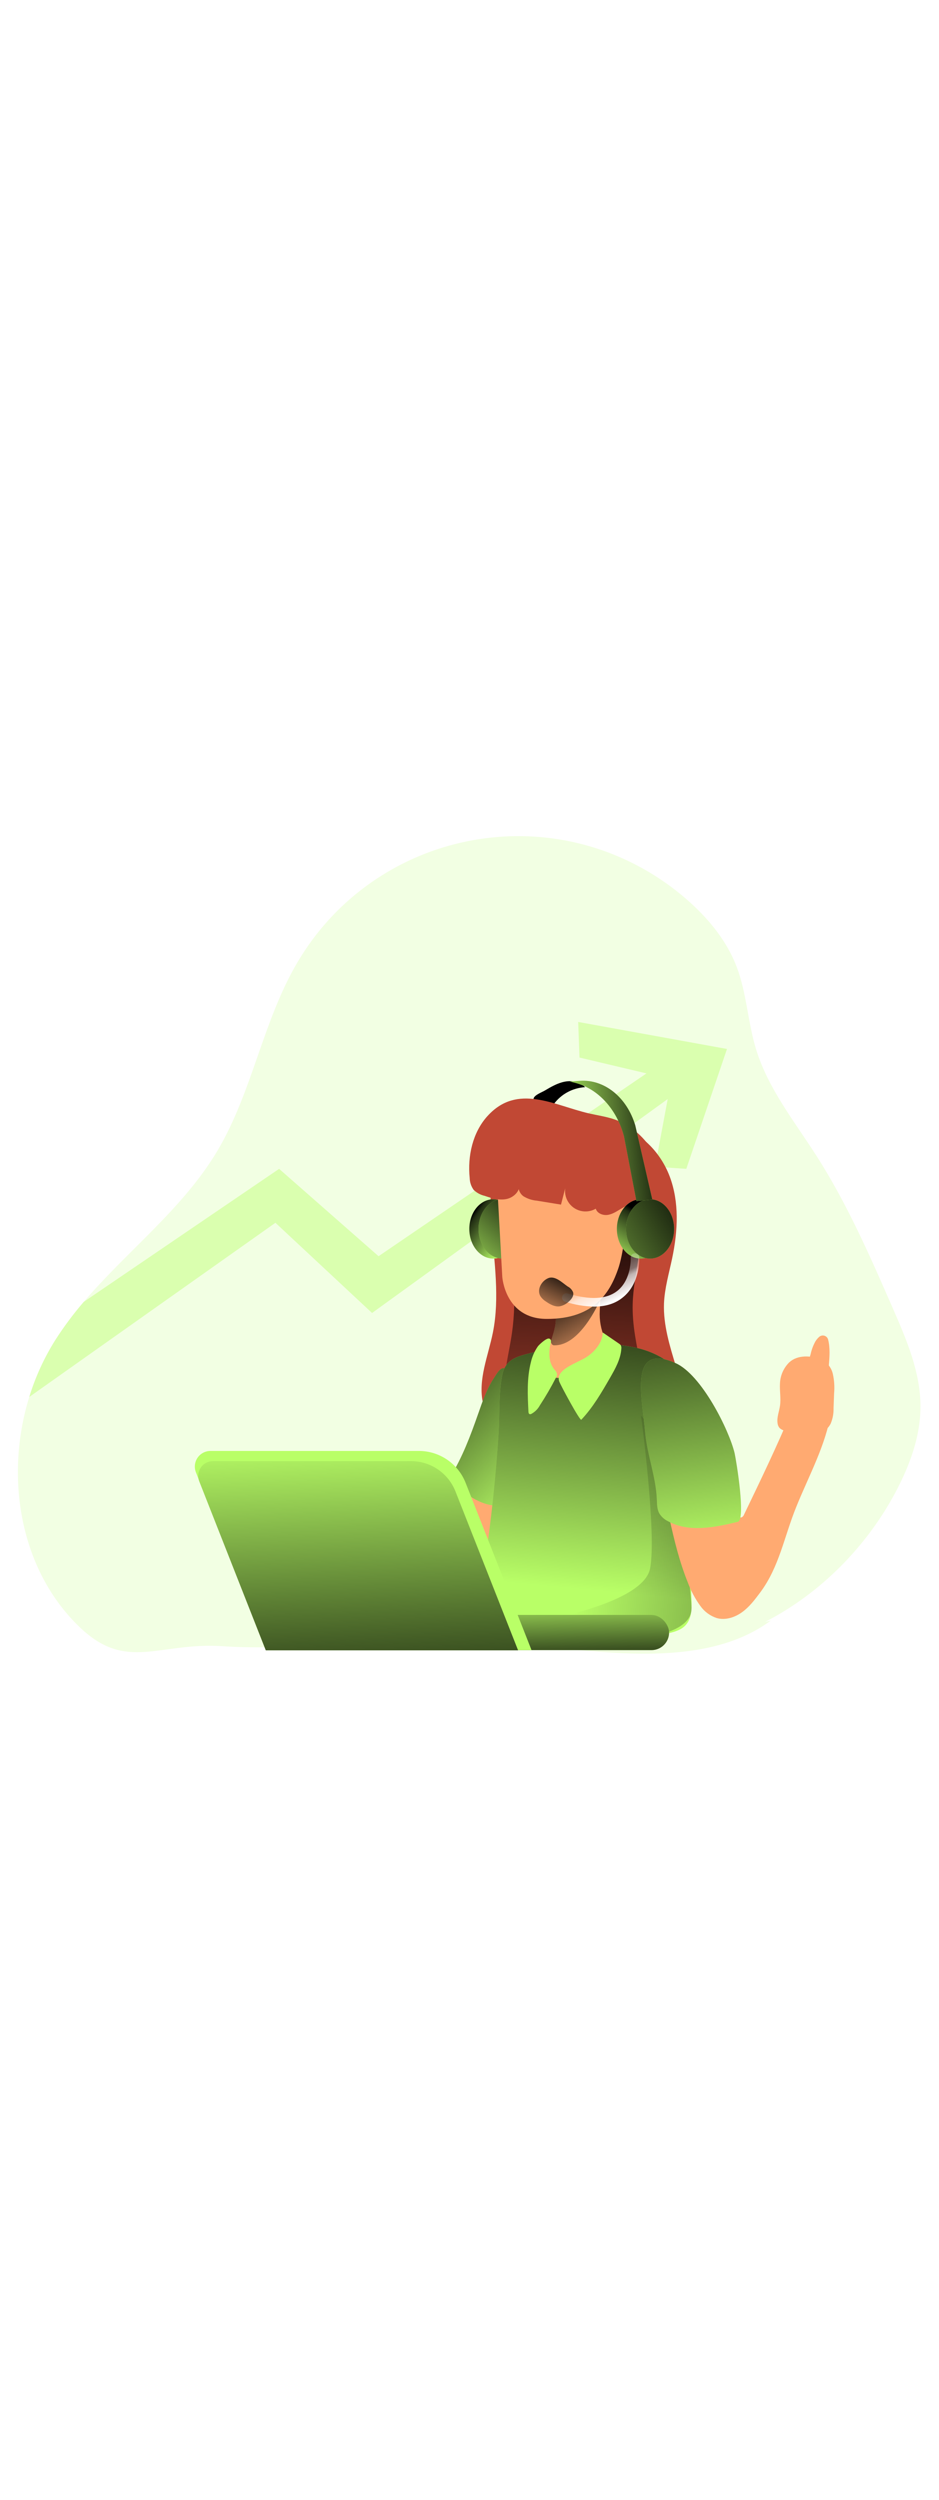 <svg id="_0364_customer_service_1" xmlns="http://www.w3.org/2000/svg" xmlns:xlink="http://www.w3.org/1999/xlink" viewBox="0 0 500 500" data-imageid="customer-service-1-12" imageName="Customer Service 1" class="illustrations_image" style="width: 188px;"><defs><style>.cls-1_customer-service-1-12{fill:url(#linear-gradient);}.cls-1_customer-service-1-12,.cls-2_customer-service-1-12,.cls-3_customer-service-1-12,.cls-4_customer-service-1-12,.cls-5_customer-service-1-12,.cls-6_customer-service-1-12,.cls-7_customer-service-1-12,.cls-8_customer-service-1-12,.cls-9_customer-service-1-12,.cls-10_customer-service-1-12,.cls-11_customer-service-1-12,.cls-12_customer-service-1-12,.cls-13_customer-service-1-12,.cls-14_customer-service-1-12,.cls-15_customer-service-1-12,.cls-16_customer-service-1-12,.cls-17_customer-service-1-12,.cls-18_customer-service-1-12,.cls-19_customer-service-1-12,.cls-20_customer-service-1-12,.cls-21_customer-service-1-12,.cls-22_customer-service-1-12{stroke-width:0px;}.cls-2_customer-service-1-12{opacity:.18;}.cls-2_customer-service-1-12,.cls-10_customer-service-1-12{isolation:isolate;}.cls-2_customer-service-1-12,.cls-10_customer-service-1-12,.cls-22_customer-service-1-12{fill:#68e1fd;}.cls-3_customer-service-1-12{fill:url(#linear-gradient-11-customer-service-1-12);}.cls-4_customer-service-1-12{fill:url(#linear-gradient-12-customer-service-1-12);}.cls-5_customer-service-1-12{fill:url(#linear-gradient-13-customer-service-1-12);}.cls-6_customer-service-1-12{fill:url(#linear-gradient-10-customer-service-1-12);}.cls-7_customer-service-1-12{fill:url(#linear-gradient-16-customer-service-1-12);}.cls-8_customer-service-1-12{fill:url(#linear-gradient-15-customer-service-1-12);}.cls-9_customer-service-1-12{fill:url(#linear-gradient-14-customer-service-1-12);}.cls-10_customer-service-1-12{opacity:.42;}.cls-11_customer-service-1-12{fill:url(#linear-gradient-4-customer-service-1-12);}.cls-12_customer-service-1-12{fill:url(#linear-gradient-2-customer-service-1-12);}.cls-13_customer-service-1-12{fill:url(#linear-gradient-3-customer-service-1-12);}.cls-14_customer-service-1-12{fill:url(#linear-gradient-8-customer-service-1-12);}.cls-15_customer-service-1-12{fill:url(#linear-gradient-9-customer-service-1-12);}.cls-16_customer-service-1-12{fill:url(#linear-gradient-7-customer-service-1-12);}.cls-17_customer-service-1-12{fill:url(#linear-gradient-5-customer-service-1-12);}.cls-18_customer-service-1-12{fill:url(#linear-gradient-6-customer-service-1-12);}.cls-20_customer-service-1-12{fill:#c14834;}.cls-21_customer-service-1-12{fill:#ffaa71;}</style><linearGradient id="linear-gradient-customer-service-1-12" x1="907.48" y1="3049.9" x2="929.22" y2="3058.9" gradientTransform="translate(-483.83 3362.98) scale(1 -1)" gradientUnits="userSpaceOnUse"><stop offset="0" stop-color="#000"/><stop offset=".09" stop-color="#000" stop-opacity=".82"/><stop offset="1" stop-color="#000" stop-opacity="0"/></linearGradient><linearGradient id="linear-gradient-2-customer-service-1-12" x1="220.16" y1="305.53" x2="289.23" y2="381.11" gradientUnits="userSpaceOnUse"><stop offset="0" stop-color="#000"/><stop offset=".12" stop-color="#000" stop-opacity=".75"/><stop offset="1" stop-color="#000" stop-opacity="0"/></linearGradient><linearGradient id="linear-gradient-3-customer-service-1-12" x1="793.88" y1="3134.34" x2="786.16" y2="2986.66" xlink:href="#linear-gradient-customer-service-1-12"/><linearGradient id="linear-gradient-4-customer-service-1-12" x1="327.74" y1="271.8" x2="312.76" y2="430.79" xlink:href="#linear-gradient-2-customer-service-1-12"/><linearGradient id="linear-gradient-5-customer-service-1-12" x1="524.61" y1="416.03" x2="309.59" y2="393.88" xlink:href="#linear-gradient-2-customer-service-1-12"/><linearGradient id="linear-gradient-6-customer-service-1-12" x1="782.46" y1="3089.96" x2="801.98" y2="3053.91" xlink:href="#linear-gradient-customer-service-1-12"/><linearGradient id="linear-gradient-7-customer-service-1-12" x1="722.41" y1="3134.87" x2="742.68" y2="3120.71" gradientTransform="translate(-471 3365.8) scale(1 -1)" xlink:href="#linear-gradient-customer-service-1-12"/><linearGradient id="linear-gradient-8-customer-service-1-12" x1="751.81" y1="3142.38" x2="714.47" y2="3098.93" gradientTransform="translate(-471 3365.8) scale(1 -1)" xlink:href="#linear-gradient-customer-service-1-12"/><linearGradient id="linear-gradient-9-customer-service-1-12" x1="815.93" y1="3132.79" x2="799.95" y2="3107.57" gradientTransform="translate(-471 3365.8) scale(1 -1)" xlink:href="#linear-gradient-customer-service-1-12"/><linearGradient id="linear-gradient-10-customer-service-1-12" x1="836.06" y1="3138.36" x2="748.84" y2="3085.9" gradientTransform="translate(-471 3365.8) scale(1 -1)" xlink:href="#linear-gradient-customer-service-1-12"/><linearGradient id="linear-gradient-11-customer-service-1-12" x1="834.83" y1="3173.35" x2="779.16" y2="3168.53" xlink:href="#linear-gradient-customer-service-1-12"/><linearGradient id="linear-gradient-12-customer-service-1-12" x1="357.63" y1="267.47" x2="374.57" y2="411.47" xlink:href="#linear-gradient-2-customer-service-1-12"/><linearGradient id="linear-gradient-13-customer-service-1-12" x1="798.16" y1="3109.59" x2="809.9" y2="3085.45" gradientTransform="translate(-483.83 3362.98) scale(1 -1)" gradientUnits="userSpaceOnUse"><stop offset=".02" stop-color="#fff" stop-opacity="0"/><stop offset=".58" stop-color="#fff" stop-opacity=".39"/><stop offset=".68" stop-color="#fff" stop-opacity=".68"/><stop offset="1" stop-color="#fff"/></linearGradient><linearGradient id="linear-gradient-14-customer-service-1-12" x1="785.77" y1="3102.35" x2="771.61" y2="3073.81" gradientTransform="translate(-483.83 3362.98) scale(1 -1)" gradientUnits="userSpaceOnUse"><stop offset="0" stop-color="#000"/><stop offset="1" stop-color="#000" stop-opacity="0"/></linearGradient><linearGradient id="linear-gradient-15-customer-service-1-12" x1="4189" y1="2891.34" x2="4189.86" y2="2930.39" gradientTransform="translate(4444.19 3362.98) rotate(-180)" xlink:href="#linear-gradient-2-customer-service-1-12"/><linearGradient id="linear-gradient-16-customer-service-1-12" x1="4250.35" y1="2867.24" x2="4256.14" y2="3013.98" gradientTransform="translate(4444.19 3362.98) rotate(-180)" xlink:href="#linear-gradient-2-customer-service-1-12"/></defs><g id="background_customer-service-1-12"><path class="cls-2_customer-service-1-12 targetColor" d="M490.14,333.63c-.08,15.69-5.73,30.86-13.05,44.78-15.49,29.31-40.37,54.4-69.68,69.4l3.06-.69c-47.96,35.38-130.64,5.94-190.13,9.28-33.96,1.91-67.92,6.59-101.85,4.36-33.93-2.23-51,13.59-75.71-9.79-32.24-30.55-40.42-80.17-27.2-122.79,3.25-10.59,7.87-20.71,13.75-30.09,4.59-7.18,9.68-14.02,15.24-20.47,23.2-27.23,52.83-49.54,71.17-80.34,18.67-31.36,24.17-69.18,42.8-100.57,38.48-64.83,122.22-86.19,187.05-47.71,7.95,4.72,15.39,10.23,22.23,16.45,10.43,9.51,19.38,20.69,24.4,33.82,5.39,14.07,5.95,29.49,10.35,43.89,6.4,20.98,20.55,38.55,32.37,57.04,16.22,25.37,28.35,53.1,40.42,80.69,7.37,16.84,14.88,34.33,14.79,52.75Z" style="fill: rgb(185, 255, 103);"/><path class="cls-10_customer-service-1-12 targetColor" d="M387.11,143.06l-21.66,63.77-16.63-1.09,6.72-36.03-157.43,113.8-51.45-47.98L15.58,328.18c3.25-10.59,7.87-20.71,13.75-30.09,4.59-7.18,9.68-14.02,15.24-20.47l104.05-70.78,52.96,46.47,142.66-97.24-35.67-8.43-.7-18.94,79.24,14.37Z" style="fill: rgb(185, 255, 103);"/></g><g id="character_customer-service-1-12"><path class="cls-21_customer-service-1-12" d="M431.61,305.56c.5-2.42,1.36-4.75,2.56-6.91.58-.97,1.31-1.83,2.18-2.56,1.27-.99,3.1-.76,4.09.51.23.29.4.63.5.98,1.16,4.48.79,9.34.38,14-.04,1.5-.35,2.99-.91,4.39-1.73,3.66-8.1,5.3-10.56,1.36-1.83-3.03.99-8.75,1.75-11.77Z"/><path class="cls-1_customer-service-1-12" d="M431.61,305.56c.5-2.42,1.36-4.75,2.56-6.91.29-.49.62-.96.99-1.39,1.29-1.48,3.54-1.64,5.02-.35.59.51.99,1.2,1.15,1.96.61,4.2.64,8.46.09,12.67-.04,1.5-.35,2.99-.91,4.39-1.73,3.66-8.1,5.3-10.56,1.36-1.92-2.98.9-8.7,1.66-11.72Z"/><path class="cls-21_customer-service-1-12" d="M224.4,427.44c-1.11,3.26-2.14,6.99-.49,10.01,1.1,1.68,2.59,3.08,4.34,4.08l15.74,10.68c3.02,2.05,6.22,4.17,9.85,4.44s7.74-2.03,8.05-5.67c.36-4.2-4.03-7.05-6.08-10.72-2.7-4.82-1.22-10.79.19-16.11,3.53-13.45,6.1-27.13,7.68-40.94-3.22-1.28-12.62-7.23-15.9-6.26-3.84,1.13-7.17,11.67-8.84,15.1-5.67,11.44-10.53,23.27-14.54,35.39Z"/><path class="cls-19_customer-service-1-12" d="M289.95,165.28c3.38-2.01,6.85-4.04,10.7-4.8,3.85-.75,8.25,0,10.89,2.92-6.6.38-12.69,3.66-16.63,8.96-.2.34-.51.6-.88.74-.31.03-.63-.02-.91-.17-1.59-.6-8.2-1.28-8.89-2.64-1.02-2.25,4.24-4.13,5.73-5.02Z"/><path class="cls-20_customer-service-1-12" d="M261.8,237.24c1.28,18.89,4.38,38.03.67,56.59-2.5,12.51-8.06,25.1-5.3,37.55,3.03,13.72,17.2,24.02,31.17,22.67,8.85-.86,16.77-5.66,25.24-8.37,7.12-2.28,14.64-3.08,22.08-2.34,6.67.67,13.88,2.44,19.69-.88,4.84-2.76,7.32-8.53,7.57-14.07.26-5.54-1.28-11.02-2.96-16.35-3.31-10.94-6.81-22.11-6.4-33.54.33-8.2,2.7-16.16,4.38-24.2,3.02-14.41,3.84-29.75-1.37-43.5-5.21-13.75-17.16-25.59-31.77-27.45-7.52-.92-15.19.79-22.69-.27-6.62-.93-12.79-3.99-19.31-5.32-2.27-.59-4.65-.57-6.91.06-7.86,2.73-11.59,19.72-12.95,26.73-2.09,10.71-1.98,21.79-1.16,32.68Z"/><path class="cls-22_customer-service-1-12 targetColor" d="M254.58,337.25c-4.07,11.59-8.41,23.22-14.94,33.64-.48.52-.44,1.33.08,1.81.06.06.13.11.2.15,6.58,5.76,13.68,11.76,22.33,13,.56.13,1.15.08,1.69-.14.5-.35.87-.86,1.06-1.45,5.51-12.79,7.45-26.78,7.28-40.62-.12-6.91-.67-13.81-1.64-20.65-.23-1.68-.36-9.06-1.8-9.92-2.21-1.28-4.63,3.22-5.58,4.66-4,5.91-6.32,12.78-8.68,19.53Z" style="fill: rgb(185, 255, 103);"/><path class="cls-12_customer-service-1-12" d="M254.58,337.25c-4.07,11.59-8.41,23.22-14.94,33.64-.48.52-.44,1.33.08,1.81.06.06.13.11.2.15,6.58,5.76,13.68,11.76,22.33,13,.56.13,1.15.08,1.69-.14.5-.35.87-.86,1.06-1.45,5.51-12.79,7.45-26.78,7.28-40.62-.12-6.91-.67-13.81-1.64-20.65-.23-1.68-.36-9.06-1.8-9.92-2.21-1.28-4.63,3.22-5.58,4.66-4,5.91-6.32,12.78-8.68,19.53Z"/><path class="cls-13_customer-service-1-12" d="M272.19,237.24c.92,18.89,3.08,38.03.47,56.59-1.77,12.51-5.69,25.1-3.75,37.55,2.15,13.72,12.13,24.02,21.98,22.67,6.23-.86,11.81-5.66,17.79-8.37,4.86-2.26,10.26-3.07,15.57-2.34,4.7.67,9.78,2.44,13.87-.88,3.4-2.76,5.12-8.53,5.35-14.07-.03-5.52-.73-11.01-2.09-16.35-2.34-10.94-4.81-22.11-4.48-33.54.23-8.2,1.89-16.16,3.08-24.2,2.12-14.41,2.67-29.75-.96-43.5s-12.1-25.59-22.4-27.45c-5.28-.92-10.7.79-15.98-.27-4.66-.93-8.96-3.99-13.61-5.32-1.57-.59-3.31-.57-4.86.06-5.54,2.73-8.16,19.72-9.12,26.73-1.28,10.84-1.57,21.78-.86,32.68Z"/><path class="cls-22_customer-service-1-12 targetColor" d="M316.3,300.21c8.41-.48,16.85.34,25.01,2.43,8.1,2.29,15.79,6.59,21.1,13.11,5.89,7.23,8.46,16.63,9.06,25.97.6,9.34-.64,18.6-1.57,27.88-2.19,21.72-2.76,43.58-1.73,65.38.26,5.22.35,11.12-3.33,14.84-2.32,2.35-5.68,3.3-8.89,4.07-26.56,6.4-55.35,7.51-80.51-3.15-6.4-2.71-12.79-6.49-15.96-12.65-3.43-6.7-2.32-14.71-1.22-22.16,3.36-22.72,5.78-45.56,7.25-68.5.65-10.16-.1-21.11,1.98-31.09,1.51-7.23,6.18-9.21,12.91-10.98,11.73-3.06,23.76-4.79,35.88-5.16Z" style="fill: rgb(185, 255, 103);"/><path class="cls-11_customer-service-1-12" d="M316.3,300.21c8.41-.48,16.85.34,25.01,2.43,8.1,2.29,15.79,6.59,21.1,13.11,5.89,7.23,8.46,16.63,9.06,25.97.6,9.34-.64,18.6-1.57,27.88-2.19,21.72-2.76,43.58-1.73,65.38.26,5.22.35,11.12-3.33,14.84-2.32,2.35-5.68,3.3-8.89,4.07-26.56,6.4-55.35,7.51-80.51-3.15-6.4-2.71-12.79-6.49-15.96-12.65-3.43-6.7-2.32-14.71-1.22-22.16,3.36-22.72,5.78-45.56,7.25-68.5.65-10.16-.1-21.11,1.98-31.09,1.51-7.23,6.18-9.21,12.91-10.98,11.73-3.06,23.76-4.79,35.88-5.16Z"/><path class="cls-17_customer-service-1-12" d="M341.32,338.12s8.42,62.36,4.85,81.25c-3.58,18.9-59.13,28.04-59.13,28.04,0,0,51.39,10.64,60.32,8.35,8.93-2.3,21.11-6.02,20.88-15.39-.23-9.36-9.27-83.48-9.27-83.48l-17.64-18.77Z"/><path class="cls-21_customer-service-1-12" d="M291.8,304.38c.38-1.88.87-3.73,1.46-5.55h0c1.28-4.21,2.88-8.32,2.71-12.79,0-.92-.08-1.87-.09-2.8-.07-1.69.18-3.37.75-4.96.93-2.05,2.38-3.82,4.22-5.12,4.07-3.15,15.94-9.05,18.28-1.28.37,1.37.55,2.78.52,4.2v.26c0,2.07-.27,4.2-.29,6.14-.26,4.88.62,9.75,2.56,14.24,3.44,7.17-35.95,39.19-30.13,7.68Z"/><path class="cls-18_customer-service-1-12" d="M319.78,276.11l-.12.28h0c-1.22,2.78-11.21,24.87-24.77,24.31,0,0-1.04.09-1.64-1.86h0c1.28-4.21,2.88-8.32,2.71-12.79,0-.92-.08-1.87-.09-2.8l23.79-7.11.12-.03Z"/><ellipse class="cls-22_customer-service-1-12 targetColor" cx="262.69" cy="238.8" rx="12.79" ry="15.78" style="fill: rgb(185, 255, 103);"/><ellipse class="cls-16_customer-service-1-12" cx="262.69" cy="238.8" rx="12.79" ry="15.78"/><ellipse class="cls-22_customer-service-1-12 targetColor" cx="267.59" cy="238.8" rx="12.79" ry="15.78" style="fill: rgb(185, 255, 103);"/><ellipse class="cls-14_customer-service-1-12" cx="267.59" cy="238.8" rx="12.79" ry="15.78"/><path class="cls-21_customer-service-1-12" d="M264.26,206.74l3.2,57.58s1.43,22.12,23.35,22.34c26.33.26,34.35-15.06,38.38-26.72s7.68-45.87,0-55.34c-7.68-9.47-50.51-31.69-64.93,2.14Z"/><path class="cls-20_customer-service-1-12" d="M259.57,178.76c-7.89,8.71-10.66,21.24-9.47,32.95.05,2.27.79,4.48,2.12,6.32,1.62,1.56,3.63,2.66,5.82,3.16,3.74,1.28,7.68,2.46,11.52,1.73s7.52-4.17,7.02-8.07c-1.14,2.24.13,5.12,2.15,6.58,2.15,1.32,4.58,2.12,7.09,2.33l12.9,2.1,2.25-8.7c-.8,5.96,3.37,11.44,9.33,12.25,2.4.32,4.85-.16,6.94-1.38.74,2.56,3.93,3.74,6.56,3.28,2.64-.46,4.91-2.09,7.23-3.43,6.62-3.88,14.28-5.61,21.92-4.95,2.7-17.91-9.05-36.96-26.29-42.57-4.25-1.38-8.69-2.01-13.04-3.01-18.55-4.26-38.09-16.2-54.06,1.43Z"/><ellipse class="cls-22_customer-service-1-12 targetColor" cx="341.26" cy="238.8" rx="12.79" ry="15.78" style="fill: rgb(185, 255, 103);"/><ellipse class="cls-15_customer-service-1-12" cx="341.26" cy="238.8" rx="12.79" ry="15.78"/><ellipse class="cls-22_customer-service-1-12 targetColor" cx="346.16" cy="238.8" rx="12.79" ry="15.78" style="fill: rgb(185, 255, 103);"/><ellipse class="cls-6_customer-service-1-12" cx="346.16" cy="238.8" rx="12.79" ry="15.78"/><path class="cls-22_customer-service-1-12 targetColor" d="M338.88,224.03l-6.64-34.55c-3.84-14.42-13.75-25.23-25.94-28.37l-2.81-.72,5.21-.37c13.08-.93,25.1,8.71,29.57,23.71l9.08,39.43-8.47.86Z" style="fill: rgb(185, 255, 103);"/><path class="cls-3_customer-service-1-12" d="M338.88,224.03l-6.64-34.55c-3.84-14.42-13.75-25.23-25.94-28.37l-2.81-.72,5.21-.37c13.08-.93,25.1,8.71,29.57,23.71l9.08,39.43-8.47.86Z"/><path class="cls-22_customer-service-1-12 targetColor" d="M309.54,340.28c6.23-6.58,10.81-14.52,15.35-22.38,2.75-4.8,5.58-9.8,5.96-15.35.09-.63,0-1.27-.28-1.84-.28-.39-.64-.72-1.05-.96l-8.56-5.86c-.15,5.26-3.93,9.78-8.24,12.79-4.59,3.24-17.61,6.78-14.84,13.5.68,1.79,10.93,20.91,11.66,20.1Z" style="fill: rgb(185, 255, 103);"/><path class="cls-22_customer-service-1-12 targetColor" d="M286.37,301.33c-1.77,2.55-3.02,5.42-3.7,8.44-2.15,8.51-1.74,17.43-1.28,26.19,0,.54.14,1.19.64,1.36.28.07.58.03.83-.1,1.96-1.04,3.56-2.64,4.61-4.59,3.14-4.78,6.01-9.72,8.61-14.82.31-.51.49-1.08.54-1.68-.16-.95-.64-1.82-1.36-2.47-2.85-3.45-3.03-7.68-2.5-12.04.17-1.36,1.5-3.84-.27-4.48-1.46-.54-5.45,3.26-6.13,4.18Z" style="fill: rgb(185, 255, 103);"/><path class="cls-21_customer-service-1-12" d="M373.33,386.85c-3.25,2.12-7.74.92-11.34.82-4.63-.14-6.59.26-5.57,4.93,2.56,11.66,5.31,23.03,9.79,34.16,1.64,4.46,3.88,8.67,6.67,12.53,2.16,3.06,5.25,5.34,8.8,6.51,4.59,1.28,9.58-.35,13.45-3.13s6.78-6.64,9.63-10.45c10.24-13.68,12.79-29.79,19.29-45.7,6.67-16.53,15.75-32.83,18.48-50.32.67-4.21,1.1-9.14-1.93-12.14-3.03-3.01-8.76-2.32-12.19.55-3.43,2.87-5.22,7.17-6.95,11.29-7.77,18.53-16.49,36.64-25.22,54.74-.22.66-.67,1.22-1.28,1.56-.66.18-1.37.03-1.92-.38-3.21-2.06-4.2-6.83-7.97-8.32-4.04-1.57-8.47,1.24-11.75,3.38Z"/><path class="cls-22_customer-service-1-12 targetColor" d="M392.85,394.61c-12.33,2.97-26.01,5.77-37.11-.31-1.9-.91-3.5-2.33-4.63-4.11-1.28-2.26-1.28-5.02-1.36-7.68-.54-12.01-5.12-23.5-6.21-35.48-1.65-18.86-8.88-47.93,16.17-36.86,13.84,6.12,28.47,35.51,31.44,47.83.83,3.66,6.15,35.54,1.69,36.61Z" style="fill: rgb(185, 255, 103);"/><path class="cls-4_customer-service-1-12" d="M392.85,394.61c-12.33,2.97-26.01,5.77-37.11-.31-1.9-.91-3.5-2.33-4.63-4.11-1.28-2.26-1.28-5.02-1.36-7.68-.54-12.01-5.12-23.5-6.21-35.48-1.65-18.86-8.88-47.93,16.17-36.86,13.84,6.12,28.47,35.51,31.44,47.83.83,3.66,6.15,35.54,1.69,36.61Z"/><path class="cls-21_customer-service-1-12" d="M420.35,309.68c-3.07,2.99-4.88,7.05-5.03,11.34-.24,3.97.6,7.96,0,11.89-.45,3.11-1.77,6.17-1.28,9.28.1.95.49,1.85,1.13,2.56.74.64,1.61,1.11,2.56,1.36,4.29,1.47,8.73,2.89,13.26,2.7s9.24-2.33,11.31-6.4c1.11-2.63,1.64-5.47,1.55-8.32l.29-7.78c.32-3.51.09-7.04-.69-10.48-.83-3.48-3.24-6.36-6.51-7.79-5.28-1.89-12.17-2.34-16.58,1.65Z"/><path class="cls-5_customer-service-1-12" d="M316.27,280.12c-5.15-.11-10.26-.97-15.16-2.56-1.24-.24-2.06-1.43-1.82-2.68.24-1.24,1.43-2.06,2.68-1.82.15.03.29.07.43.12,11.73,3.53,20.57,3.06,26.26-1.39,7.68-6.03,7.19-17.52,7.19-17.63-.07-1.26.89-2.33,2.14-2.4,0,0,.01,0,.02,0,1.26-.06,2.32.91,2.39,2.16,0,.58.61,14-8.96,21.47-3.93,3.17-9.02,4.73-15.16,4.73Z"/><path class="cls-9_customer-service-1-12" d="M302.3,269.43c1.31.65,2.33,1.76,2.88,3.11.51,1.94-1,3.84-2.56,5.12-1.33,1.2-2.96,2.01-4.72,2.33-2.56.31-5.04-1.07-7.18-2.56-1.2-.72-2.22-1.71-2.99-2.88-1.98-3.49.58-7.96,3.95-9.46,3.71-1.78,7.69,2.34,10.62,4.34Z"/><rect class="cls-22_customer-service-1-12 targetColor" x="153.3" y="444.11" width="202.98" height="18.72" rx="9.35" ry="9.35" style="fill: rgb(185, 255, 103);"/><rect class="cls-8_customer-service-1-12" x="153.3" y="444.11" width="202.98" height="18.72" rx="9.35" ry="9.35"/><path class="cls-22_customer-service-1-12 targetColor" d="M283.04,462.84h-141.42l-37.3-94.59c-1.68-4.27.42-9.1,4.69-10.78.95-.37,1.96-.57,2.98-.58h111.03c11,0,20.88,6.72,24.91,16.95l35.1,89Z" style="fill: rgb(185, 255, 103);"/><path class="cls-22_customer-service-1-12 targetColor" d="M275.88,462.95h-134.35l-35.42-89.87c-1.6-4.05.38-8.63,4.42-10.23.93-.37,1.92-.56,2.92-.55h105.41c10.44,0,19.82,6.38,23.66,16.1l33.36,84.56Z" style="fill: rgb(185, 255, 103);"/><path class="cls-7_customer-service-1-12" d="M275.88,462.95h-134.35l-35.42-89.87c-1.6-4.05.38-8.63,4.42-10.23.93-.37,1.92-.56,2.92-.55h105.41c10.44,0,19.82,6.38,23.66,16.1l33.36,84.56Z"/></g></svg>